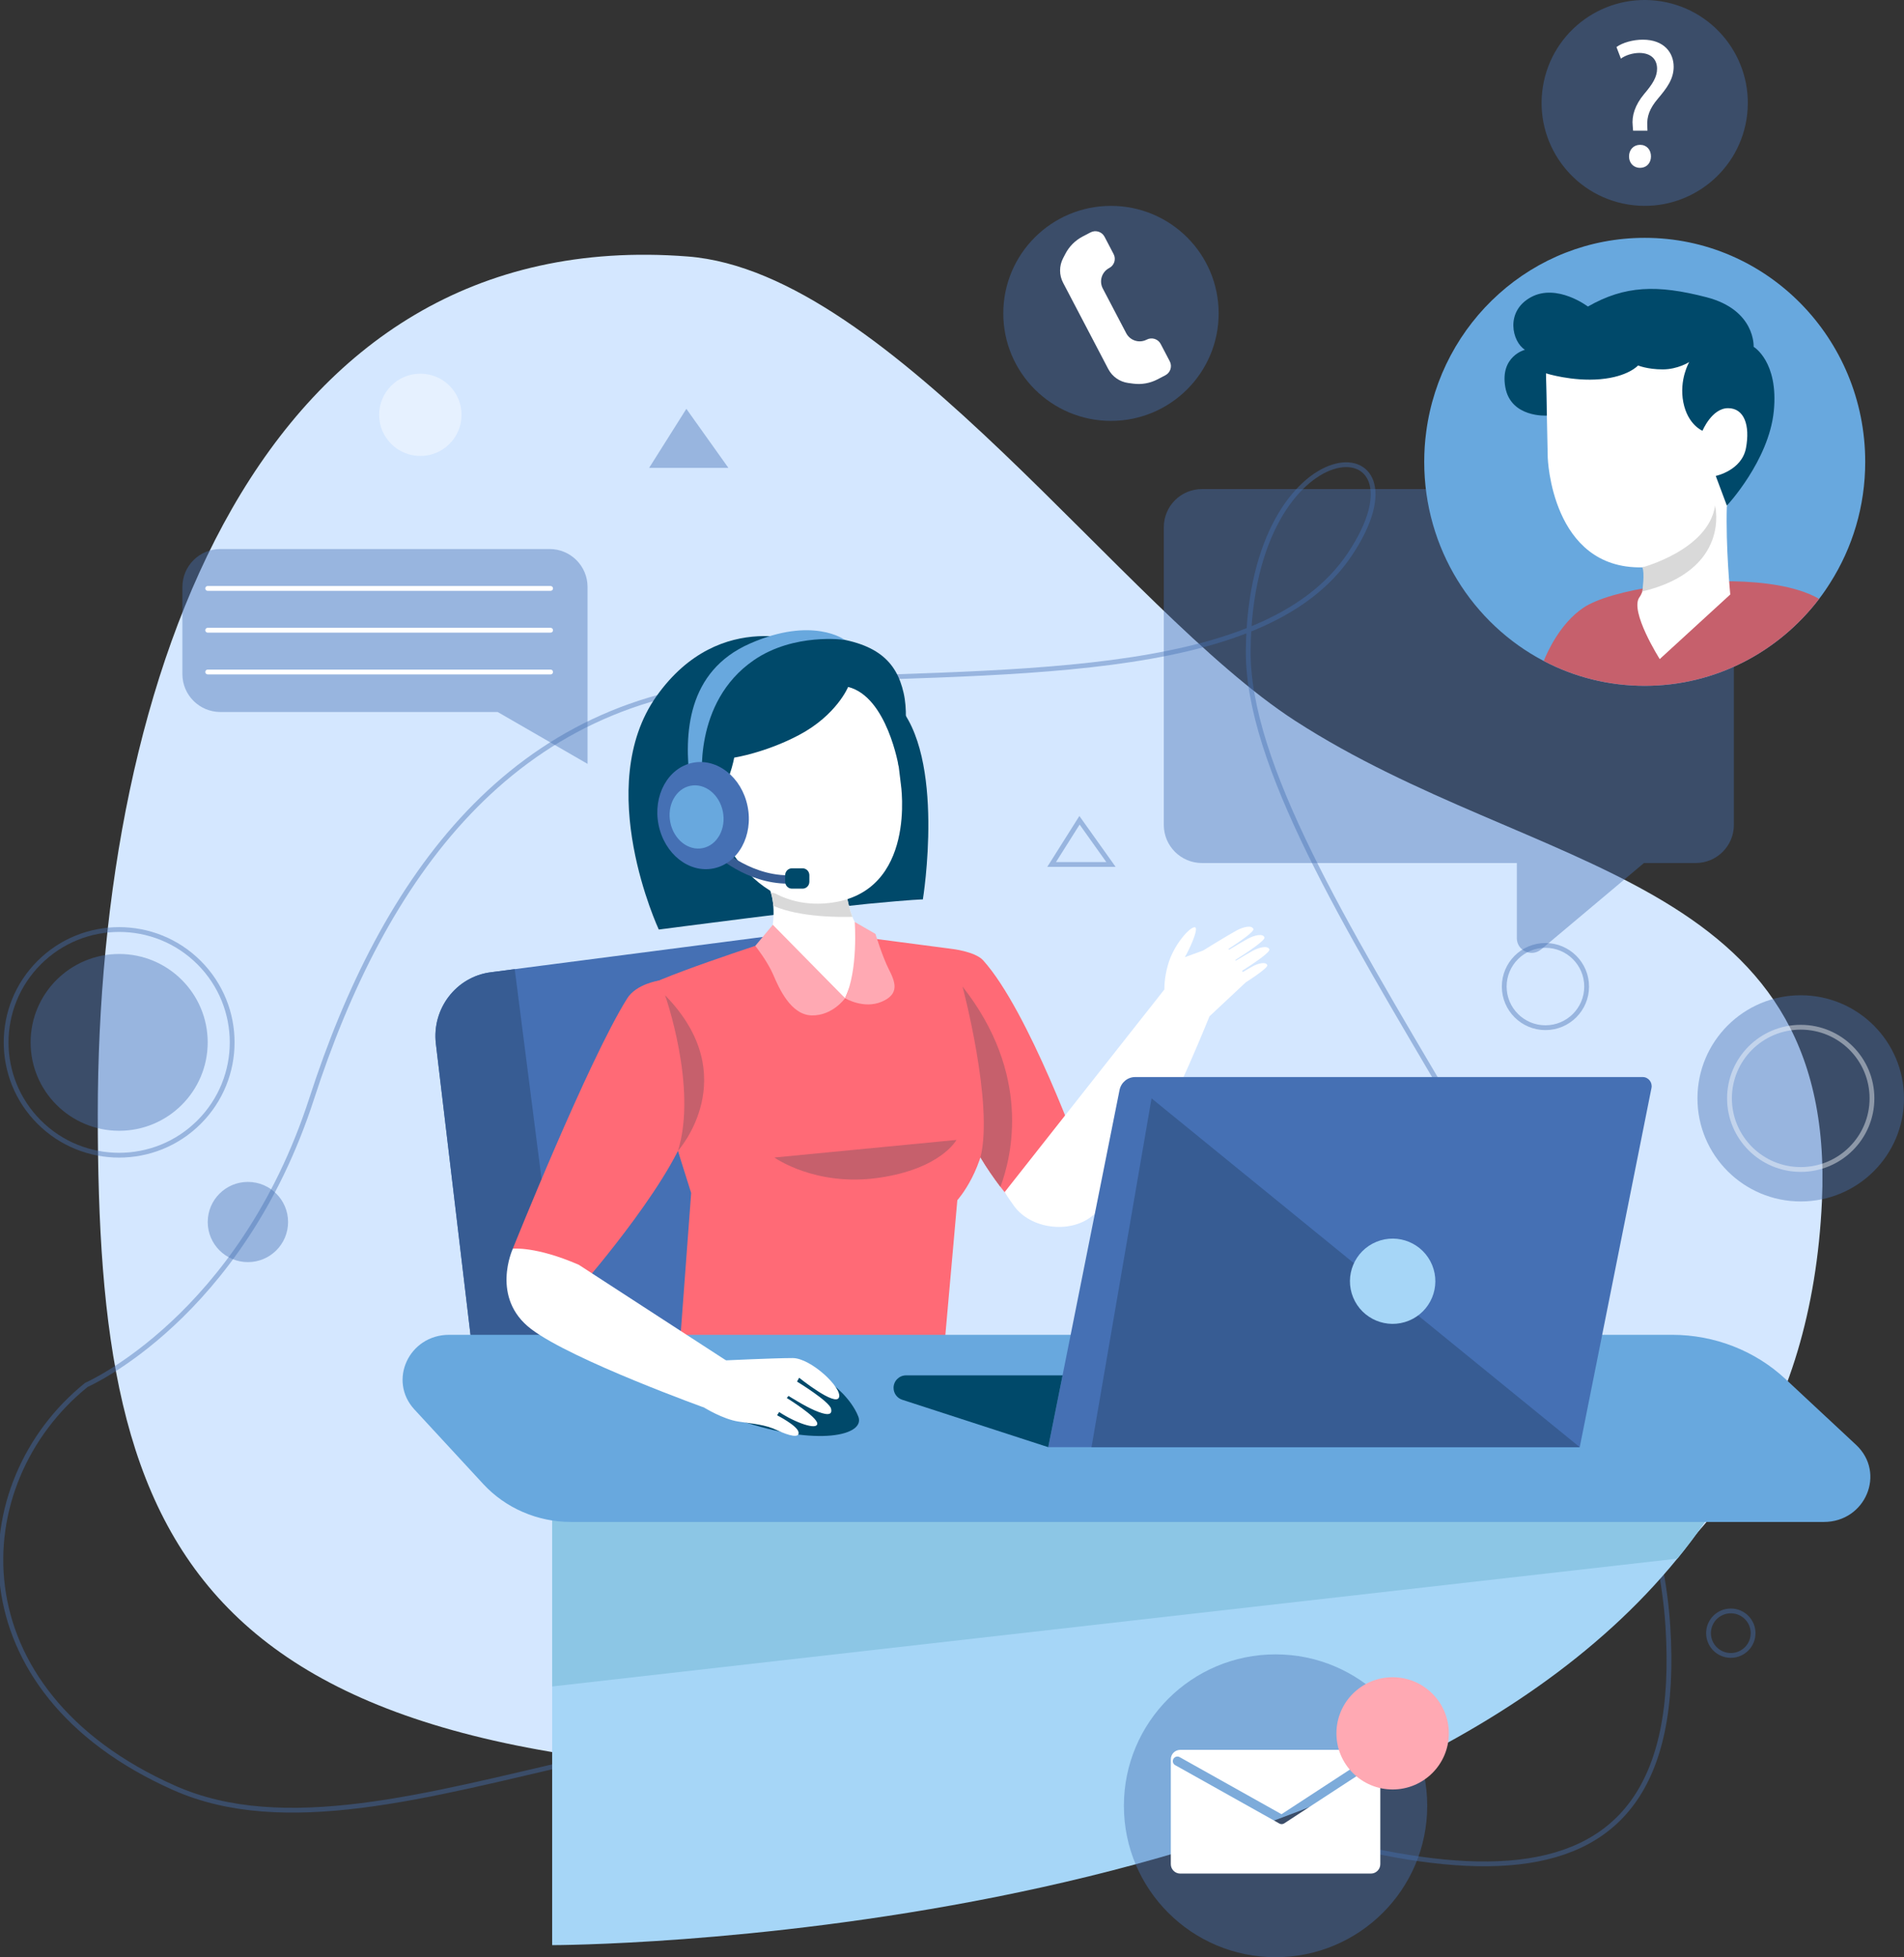 <svg width="397" height="408" viewBox="0 0 397 408" fill="none" xmlns="http://www.w3.org/2000/svg">
<rect x="0" y="0" width="397" height="408" fill="#333333" stroke="none"/>
<g clip-path="url(#clip0_13_349)">
<path d="M379.888 250.456C375.655 341.753 294.283 367.744 192.931 369.698C38.377 372.679 20.387 323.668 20.387 232.273C20.387 140.875 54.08 46.51 143.416 53.468C185.863 56.773 234.038 126.989 270.107 150.291C319.929 182.475 383.07 181.873 379.888 250.456Z" fill="#D4E7FF"/>
<path opacity="0.42" d="M18.011 288.697C18.011 288.697 50.201 274.677 65.005 228.964C79.805 183.25 106.639 144.754 157.476 142.169C208.316 139.584 263.306 142.76 281.473 115.518C299.639 88.276 260.814 87.653 260.265 135.45C259.72 183.25 343.386 270.906 347.763 338.974C352.137 407.041 295.648 393.53 225.461 366.173C155.273 338.812 82.005 392.96 36.336 372.712C-9.332 352.46 -7.35 309.143 18.011 288.697Z" stroke="#4570B4" stroke-miterlimit="10"/>
<path opacity="0.42" d="M24.844 235.723C35.041 235.723 43.306 227.472 43.306 217.295C43.306 207.117 35.041 198.867 24.844 198.867C14.648 198.867 6.382 207.117 6.382 217.295C6.382 227.472 14.648 235.723 24.844 235.723Z" fill="#4570B4"/>
<path opacity="0.42" d="M41.506 233.925C50.709 224.74 50.709 209.847 41.506 200.661C32.303 191.475 17.383 191.475 8.18 200.661C-1.023 209.847 -1.023 224.74 8.18 233.925C17.383 243.111 32.303 243.111 41.506 233.925Z" stroke="#4570B4" stroke-miterlimit="10"/>
<path opacity="0.42" d="M375.468 250.456C387.36 250.456 397 240.834 397 228.964C397 217.094 387.36 207.471 375.468 207.471C363.576 207.471 353.935 217.094 353.935 228.964C353.935 240.834 363.576 250.456 375.468 250.456Z" fill="#4570B4"/>
<path opacity="0.42" d="M225.085 170.997L219.274 180.208H231.647L225.085 170.997Z" stroke="#4570B4" stroke-miterlimit="10"/>
<path opacity="0.42" d="M143.113 85.226L135.348 97.534H151.878L143.113 85.226Z" fill="#4570B4"/>
<path opacity="0.42" d="M231.647 87.739C244.048 87.739 254.1 77.705 254.1 65.328C254.1 52.95 244.048 42.916 231.647 42.916C219.247 42.916 209.194 52.95 209.194 65.328C209.194 77.705 219.247 87.739 231.647 87.739Z" fill="#4570B4"/>
<path d="M231.206 62.552L229.942 60.14C229.13 58.59 229.733 56.679 231.282 55.872C232.341 55.32 232.749 54.019 232.196 52.963L230.307 49.354C229.755 48.298 228.451 47.891 227.393 48.442L225.749 49.3C224.2 50.108 222.936 51.373 222.134 52.923L221.654 53.85C220.827 55.447 220.83 57.35 221.665 58.943L225.197 65.684L227.552 70.183L231.08 76.924C231.914 78.518 233.478 79.606 235.266 79.841L236.302 79.978C238.036 80.205 239.798 79.891 241.348 79.084L242.991 78.226C244.049 77.674 244.457 76.373 243.905 75.317L242.016 71.708C241.463 70.652 240.16 70.245 239.101 70.796C237.548 71.607 235.634 71.005 234.825 69.459L233.561 67.047L231.206 62.552Z" fill="white"/>
<path opacity="0.42" d="M365.536 340.452C365.536 343.015 363.456 345.091 360.888 345.091C358.32 345.091 356.24 343.015 356.24 340.452C356.24 337.889 358.32 335.812 360.888 335.812C363.456 335.812 365.536 337.889 365.536 340.452Z" stroke="#4570B4" stroke-miterlimit="10"/>
<path opacity="0.42" d="M87.646 95.05C92.391 95.05 96.238 91.21 96.238 86.474C96.238 81.737 92.391 77.898 87.646 77.898C82.901 77.898 79.054 81.737 79.054 86.474C79.054 91.21 82.901 95.05 87.646 95.05Z" fill="white"/>
<path opacity="0.42" d="M322.236 214.234C326.982 214.234 330.828 210.395 330.828 205.658C330.828 200.922 326.982 197.082 322.236 197.082C317.491 197.082 313.645 200.922 313.645 205.658C313.645 210.395 317.491 214.234 322.236 214.234Z" stroke="#4570B4" stroke-miterlimit="10"/>
<path opacity="0.42" d="M51.689 263.102C56.315 263.102 60.064 259.359 60.064 254.742C60.064 250.125 56.315 246.382 51.689 246.382C47.063 246.382 43.314 250.125 43.314 254.742C43.314 259.359 47.063 263.102 51.689 263.102Z" fill="#4570B4"/>
<path opacity="0.42" d="M375.468 243.791C383.672 243.791 390.322 237.152 390.322 228.964C390.322 220.775 383.672 214.137 375.468 214.137C367.264 214.137 360.613 220.775 360.613 228.964C360.613 237.152 367.264 243.791 375.468 243.791Z" stroke="white" stroke-miterlimit="10"/>
<path opacity="0.42" d="M353.563 101.949H250.626C246.227 101.949 242.662 105.507 242.662 109.898V171.96C242.662 176.351 246.227 179.909 250.626 179.909H316.27V195.554C316.27 198.171 319.336 199.595 321.344 197.911L342.776 179.909H353.563C357.962 179.909 361.527 176.351 361.527 171.96V109.895C361.523 105.507 357.959 101.949 353.563 101.949Z" fill="#4570B4"/>
<path d="M388.914 96.275C388.914 105.551 386.245 114.195 381.64 121.455C380.914 122.62 380.127 123.759 379.296 124.848C370.885 135.871 357.724 142.969 342.938 142.969C335.35 142.969 328.192 141.106 321.883 137.793C307.079 130.035 296.963 114.35 296.963 96.279C296.963 94.166 297.096 92.087 297.374 90.043C300.368 67.202 319.633 49.581 342.938 49.581C368.328 49.574 388.914 70.486 388.914 96.275Z" fill="#68A8DE"/>
<path d="M379.296 124.844C370.885 135.868 357.724 142.966 342.938 142.966C335.35 142.966 328.192 141.102 321.883 137.789C322.742 135.641 325.386 129.938 330.066 126.747C335.903 122.753 353.646 120.356 365.955 121.409C373.221 122.014 377.23 123.629 379.296 124.844Z" fill="#C6606C"/>
<path d="M322.237 72.588L322.717 95.389C322.717 95.389 323.443 118.683 342.436 118.272C361.43 117.861 365.442 89.08 365.442 89.08L362.455 71.622C362.455 71.622 340.251 56.834 322.237 72.588Z" fill="white"/>
<path d="M342.563 112.793C342.563 112.793 343.975 121.61 341.844 124.494C339.713 127.378 346.069 137.393 346.069 137.393L360.776 123.925C360.776 123.925 359.797 114.051 360.064 105.406L342.563 112.793Z" fill="white"/>
<path d="M322.345 77.826C322.345 77.826 327.809 79.563 333.656 79.051C339.5 78.539 341.551 76.185 341.551 76.185C341.551 76.185 343.498 77.004 346.68 77.004C349.858 77.004 352.216 75.468 352.216 75.468C352.216 75.468 350.064 79.152 350.985 83.86C351.909 88.568 354.983 89.797 354.983 89.797C354.983 89.797 356.929 85.089 360.313 85.089C363.698 85.089 364.929 88.673 364.055 93.381C363.185 98.089 357.749 99.213 357.749 99.213L360.068 105.406C360.068 105.406 368.826 96.041 369.852 85.702C370.877 75.367 365.648 72.296 365.648 72.296C365.648 72.296 366.085 64.621 355.817 61.961C345.549 59.3 338.781 59.506 331.092 63.904C331.092 63.904 324.631 58.99 319.199 61.961C313.767 64.931 315.302 71.275 317.968 72.912C317.968 72.912 312.738 74.242 313.865 80.692C314.992 87.141 322.529 86.636 322.529 86.636L322.345 77.826Z" fill="#00496A"/>
<path d="M342.436 118.272C342.436 118.272 356.24 114.628 357.608 105.406C357.608 105.406 361.032 118.77 342.436 123.308C342.436 123.312 342.985 119.339 342.436 118.272Z" fill="#D9D9D9"/>
<path opacity="0.42" d="M364.153 24.919C366.068 13.224 358.121 2.194 346.402 0.282C334.684 -1.63 323.632 6.301 321.717 17.996C319.802 29.69 327.749 40.721 339.468 42.632C351.186 44.544 362.238 36.613 364.153 24.919Z" fill="#4570B4"/>
<path d="M340.511 27.235L340.435 26.236C340.204 24.163 340.898 21.9 342.819 19.596C344.549 17.563 345.513 16.063 345.513 14.336C345.513 12.379 344.282 11.074 341.858 11.034C340.475 11.034 338.937 11.496 337.972 12.224L337.048 9.805C338.315 8.882 340.508 8.27 342.548 8.27C346.972 8.27 348.973 10.995 348.973 13.915C348.973 16.525 347.51 18.406 345.665 20.595C343.971 22.592 343.357 24.279 343.473 26.24L343.512 27.238H340.511V27.235ZM339.666 32.61C339.666 31.189 340.627 30.191 341.974 30.191C343.321 30.191 344.242 31.189 344.242 32.61C344.242 33.954 343.357 34.989 341.934 34.989C340.591 34.989 339.666 33.954 339.666 32.61Z" fill="white"/>
<path d="M355.752 316.721C355.684 316.937 355.597 317.121 355.496 317.269C353.679 319.897 351.761 322.442 349.742 324.915H349.735C284.051 405.484 115.13 405.484 115.13 405.484V309.32H355.499C355.496 309.32 356.42 314.554 355.752 316.721Z" fill="#A6D6F7"/>
<path d="M355.752 316.721C355.684 316.937 355.597 317.121 355.496 317.269C353.679 319.897 351.761 322.442 349.742 324.915H349.735L115.13 351.562V316.721H355.752Z" fill="#8CC6E5"/>
<path d="M225.461 241.296L213.835 253.6C213.835 253.6 211.451 251.155 208.602 247.41C207.244 245.615 205.777 243.524 204.43 241.26C202.661 238.3 201.072 235.052 200.161 231.794C197.099 220.856 198.352 197.789 198.352 197.789C198.352 197.789 203.311 198.322 205.005 200.204C214.539 210.806 225.461 241.296 225.461 241.296Z" fill="#FF6A76"/>
<path d="M181.749 281.49H98.488L90.886 217.587C90.012 210.272 95.126 203.611 102.316 202.681L107.326 202.028L170.944 193.773L181.749 281.49Z" fill="#4570B4"/>
<path d="M161.42 195.885C161.42 195.885 134.326 204.584 132.859 206.819C131.393 209.054 144.113 248.69 144.113 248.69L141.668 281.49H196.831L199.612 250.189C199.612 250.189 205.517 243.722 205.882 233.037C206.25 222.352 198.341 197.789 198.341 197.789L179.091 195.265L161.42 195.885Z" fill="#FF6A76"/>
<path d="M169.178 134.321C169.178 134.321 150.293 126.217 136.886 145.129C123.48 164.04 137.363 193.773 137.363 193.773C137.363 193.773 171.572 189.314 181.042 188.402C190.511 187.49 192.425 187.49 192.425 187.49C192.425 187.49 197.305 157.62 186.892 146.639C176.48 135.659 169.178 134.321 169.178 134.321Z" fill="#00496A"/>
<path d="M176.202 208.084L160.257 197.176C160.257 197.176 161.568 193.002 161.243 188.827C161.167 187.901 161.012 186.974 160.745 186.095C160.611 185.655 160.448 185.226 160.257 184.804L176.202 184.011C176.202 184.011 176.307 185.302 176.603 186.963C176.841 188.261 177.195 189.79 177.733 191.12C178.116 192.104 178.593 192.973 179.189 193.575C181.63 196.048 176.202 208.084 176.202 208.084Z" fill="white"/>
<path d="M177.733 191.12C175.686 191.188 166.891 191.322 161.243 188.827C161.167 187.901 161.012 186.974 160.745 186.094C160.745 186.094 171.493 187.403 176.603 186.963C176.845 188.265 177.199 189.793 177.733 191.12Z" fill="#D9D9D9"/>
<path d="M185.173 141.499L187.831 163.431C187.831 163.431 191.317 186.03 173.046 188.221C154.775 190.413 148.631 169.335 148.631 169.335L146.471 146.055C146.471 146.055 165.739 128.846 185.173 141.499Z" fill="white"/>
<path d="M176.841 143.2C176.841 143.2 174.45 149.069 166.592 153.229C159.621 156.92 153.084 157.937 153.084 157.937C153.084 157.937 152.037 164.112 148.505 167.991C148.505 167.991 142.401 156.43 144.893 146.477C147.385 136.524 160.257 131.715 171.554 132.728C182.847 133.741 186.918 137.872 188.413 144.455C189.908 151.034 187.405 159.912 187.405 159.912C187.405 159.912 185.007 145.248 176.841 143.2Z" fill="#00496A"/>
<path d="M146.472 163.157C146.472 163.157 144.297 146.477 157.183 137.62C165.577 131.852 176.137 133.388 176.137 133.388C176.137 133.388 169.474 128.38 156.353 134.163C143.232 139.941 142.567 153.013 143.896 163.157H146.472Z" fill="#68A8DE"/>
<path d="M117.481 281.49H98.488L90.886 217.587C90.012 210.272 95.126 203.611 102.316 202.681L107.326 202.028L117.481 281.49Z" fill="#375C93"/>
<path d="M164.291 184.206C155.576 184.206 149.104 178.149 148.815 177.872L149.986 176.603C150.054 176.671 157.129 183.261 165.967 182.382L166.133 184.112C165.512 184.177 164.898 184.206 164.291 184.206Z" fill="#375C93"/>
<path d="M380.282 317.269H119.052C112.064 317.269 105.411 314.388 100.76 309.356L86.415 293.826C80.849 287.803 85.28 278.257 93.641 278.257H348.663C357.475 278.257 365.948 281.559 372.286 287.471L387.01 301.198C393.276 307.038 388.993 317.269 380.282 317.269Z" fill="#68A8DE"/>
<path d="M261.154 201.462C260.684 201.718 259.944 202.147 259.142 202.626L258.987 202.378C261.374 200.856 264.914 198.484 264.675 197.904C264.318 197.035 262.523 197.49 261.19 198.21C260.421 198.629 259.023 199.458 257.676 200.269L257.578 200.11C259.948 198.614 263.902 196.004 263.649 195.395C263.292 194.526 261.497 194.981 260.164 195.701C259.319 196.159 257.723 197.111 256.264 197.994L256.148 197.81C258.499 196.296 261.566 194.195 261.342 193.654C260.984 192.785 259.189 193.239 257.856 193.96C256.058 194.934 250.839 198.156 250.839 198.156L247.04 199.537C247.86 198.207 250.167 193.293 249.091 193.293C248.015 193.293 245.043 196.722 243.811 200.254C242.89 202.9 242.775 205.254 242.775 206.275L209.465 248.524C209.465 248.524 210.256 249.76 211.444 251.404C214.9 256.177 222.947 257.222 227.595 253.596C231.264 250.73 234.164 246.948 237 243.084C242.345 235.802 250.316 216.484 252.19 211.859L259.727 204.804C261.793 203.47 264.426 201.657 264.235 201.185C263.917 200.42 262.331 200.824 261.154 201.462Z" fill="white"/>
<path d="M173.526 288.531C173.526 288.531 177.423 291.397 178.961 295.286C180.5 299.176 170.655 301.681 154.222 296.112C142.268 292.056 162.453 279.627 173.526 288.531Z" fill="#00496A"/>
<path d="M167.336 185.251H165.133C164.349 185.251 163.71 184.606 163.71 183.805V182.454C163.71 181.657 164.345 181.008 165.133 181.008H167.336C168.119 181.008 168.759 181.653 168.759 182.454V183.128V183.802C168.759 184.606 168.123 185.251 167.336 185.251Z" fill="#00496A"/>
<path d="M155.883 168.103C157.1 174.18 153.933 179.966 148.805 181.026C143.676 182.086 138.533 178.02 137.316 171.942C136.099 165.864 139.266 160.078 144.395 159.018C149.523 157.955 154.666 162.025 155.883 168.103Z" fill="#4570B4"/>
<path d="M150.719 169.17C151.437 172.756 149.567 176.167 146.544 176.794C143.521 177.418 140.483 175.02 139.765 171.433C139.046 167.847 140.917 164.436 143.94 163.809C146.966 163.185 150 165.586 150.719 169.17Z" fill="#68A8DE"/>
<path d="M137.32 204.425C137.32 204.425 132.664 205.121 130.779 208.124C122.686 220.982 106.925 260.304 106.925 260.304L122.122 267.013C122.122 267.013 142.102 243.906 143.94 232.907C145.775 221.913 137.32 204.425 137.32 204.425Z" fill="#FF6A76"/>
<path d="M120.688 263.661L151.882 283.913L147.479 293.664C147.479 293.664 119.406 283.599 110.782 277.078C102.157 270.557 106.928 260.305 106.928 260.305C106.928 260.305 111.696 259.746 120.688 263.661Z" fill="white"/>
<path d="M150.961 283.599C150.961 283.599 161.481 283.102 165.273 283.102C169.066 283.102 175.671 289.313 174.938 291.303C174.205 293.289 166.621 287.204 166.621 287.204L166.191 288.012C166.191 288.012 172.919 292.11 173.284 293.664C173.652 295.218 172.121 294.969 169.922 294.035C167.718 293.105 164.417 290.993 164.417 290.993L164.049 291.429C164.049 291.429 170.409 295.344 170.409 296.771C170.409 298.199 165.822 296.584 162.46 294.349L162.03 295.034C162.03 295.034 166.191 297.146 166.494 298.513C166.801 299.879 164.537 299.32 162.03 298.141C159.524 296.963 157.198 296.836 153.958 296.339C150.715 295.841 146.869 293.448 146.869 293.448L150.961 283.599Z" fill="white"/>
<path d="M344.347 226.797L329.388 301.678H218.562L233.435 227.226C233.749 225.655 235.111 224.523 236.693 224.523H342.519C343.697 224.523 344.578 225.622 344.347 226.797Z" fill="#4570B4"/>
<path d="M218.562 301.678L188.117 291.793C187.041 291.443 186.315 290.445 186.315 289.313C186.315 287.875 187.485 286.707 188.926 286.707H221.556L218.562 301.678Z" fill="#00496A"/>
<path d="M138.671 207.468C138.671 207.468 145.486 226.707 141.358 239.912C141.354 239.912 155.291 224.454 138.671 207.468Z" fill="#C6606C"/>
<path d="M208.598 247.41C207.24 245.615 205.774 243.524 204.427 241.26C207.24 230.225 200.696 205.658 200.696 205.658C215.038 223.913 211.04 240.867 208.598 247.41Z" fill="#C6606C"/>
<path d="M240.105 228.964L329.387 301.678H227.591L240.105 228.964Z" fill="#375C93"/>
<path d="M293.765 275.306C298.312 273.439 300.482 268.246 298.611 263.707C296.74 259.169 291.537 257.003 286.99 258.87C282.443 260.738 280.274 265.931 282.145 270.469C284.015 275.008 289.218 277.173 293.765 275.306Z" fill="#A6D6F7"/>
<path d="M161.142 192.785L176.206 208.084C176.206 208.084 173.595 211.772 169.243 211.671C164.894 211.57 162.449 206.051 161.221 203.178C159.99 200.309 157.48 197.176 157.48 197.176L161.142 192.785Z" fill="#FFA9B3"/>
<path d="M176.202 208.084C176.202 208.084 180.085 210.442 183.877 208.805C187.669 207.169 186.647 204.667 185.31 202.028C183.978 199.389 182.54 194.681 182.54 194.681L178.217 192.194C178.221 192.19 178.987 202.248 176.202 208.084Z" fill="#FFA9B3"/>
<path d="M199.428 237.63L161.47 241.296C161.47 241.296 169.979 247.388 183.082 245.546C196.185 243.704 199.428 237.63 199.428 237.63Z" fill="#C6606C"/>
<path opacity="0.42" d="M114.588 114.448H45.95C41.577 114.448 38.03 117.988 38.03 122.357V140.518C38.03 144.884 41.577 148.424 45.95 148.424H103.768L122.509 159.238V148.424V143.197V122.357C122.512 117.988 118.966 114.448 114.588 114.448Z" fill="#4570B4"/>
<path d="M43.307 122.663H114.805" stroke="white" stroke-miterlimit="10" stroke-linecap="round" stroke-linejoin="round"/>
<path d="M43.307 131.376H114.805" stroke="white" stroke-miterlimit="10" stroke-linecap="round" stroke-linejoin="round"/>
<path d="M43.307 140.086H114.805" stroke="white" stroke-miterlimit="10" stroke-linecap="round" stroke-linejoin="round"/>
<path opacity="0.42" d="M265.965 408C283.429 408 297.588 393.868 297.588 376.436C297.588 359.003 283.429 344.871 265.965 344.871C248.5 344.871 234.341 359.003 234.341 376.436C234.341 393.868 248.5 408 265.965 408Z" fill="#4570B4"/>
<path d="M285.835 364.777H246.094C245.006 364.777 244.125 365.657 244.125 366.742V388.602C244.125 389.687 245.006 390.567 246.094 390.567H285.835C286.923 390.567 287.804 389.687 287.804 388.602V366.742C287.804 365.657 286.923 364.777 285.835 364.777ZM286.424 367.928L267.763 380.105C267.604 380.21 267.424 380.26 267.239 380.26C267.077 380.26 266.918 380.221 266.77 380.138L245.032 367.961C244.569 367.701 244.407 367.121 244.667 366.659C244.927 366.198 245.512 366.036 245.971 366.295L267.203 378.191L285.38 366.328C285.821 366.039 286.417 366.162 286.706 366.605C286.991 367.049 286.868 367.64 286.424 367.928Z" fill="white"/>
<path d="M290.375 373.033C296.848 373.033 302.095 367.795 302.095 361.335C302.095 354.874 296.848 349.637 290.375 349.637C283.903 349.637 278.656 354.874 278.656 361.335C278.656 367.795 283.903 373.033 290.375 373.033Z" fill="#FFA9B3"/>
</g>
<defs>
<clipPath id="clip0_13_349">
<rect width="397" height="408" fill="white"/>
</clipPath>
</defs>
</svg>
